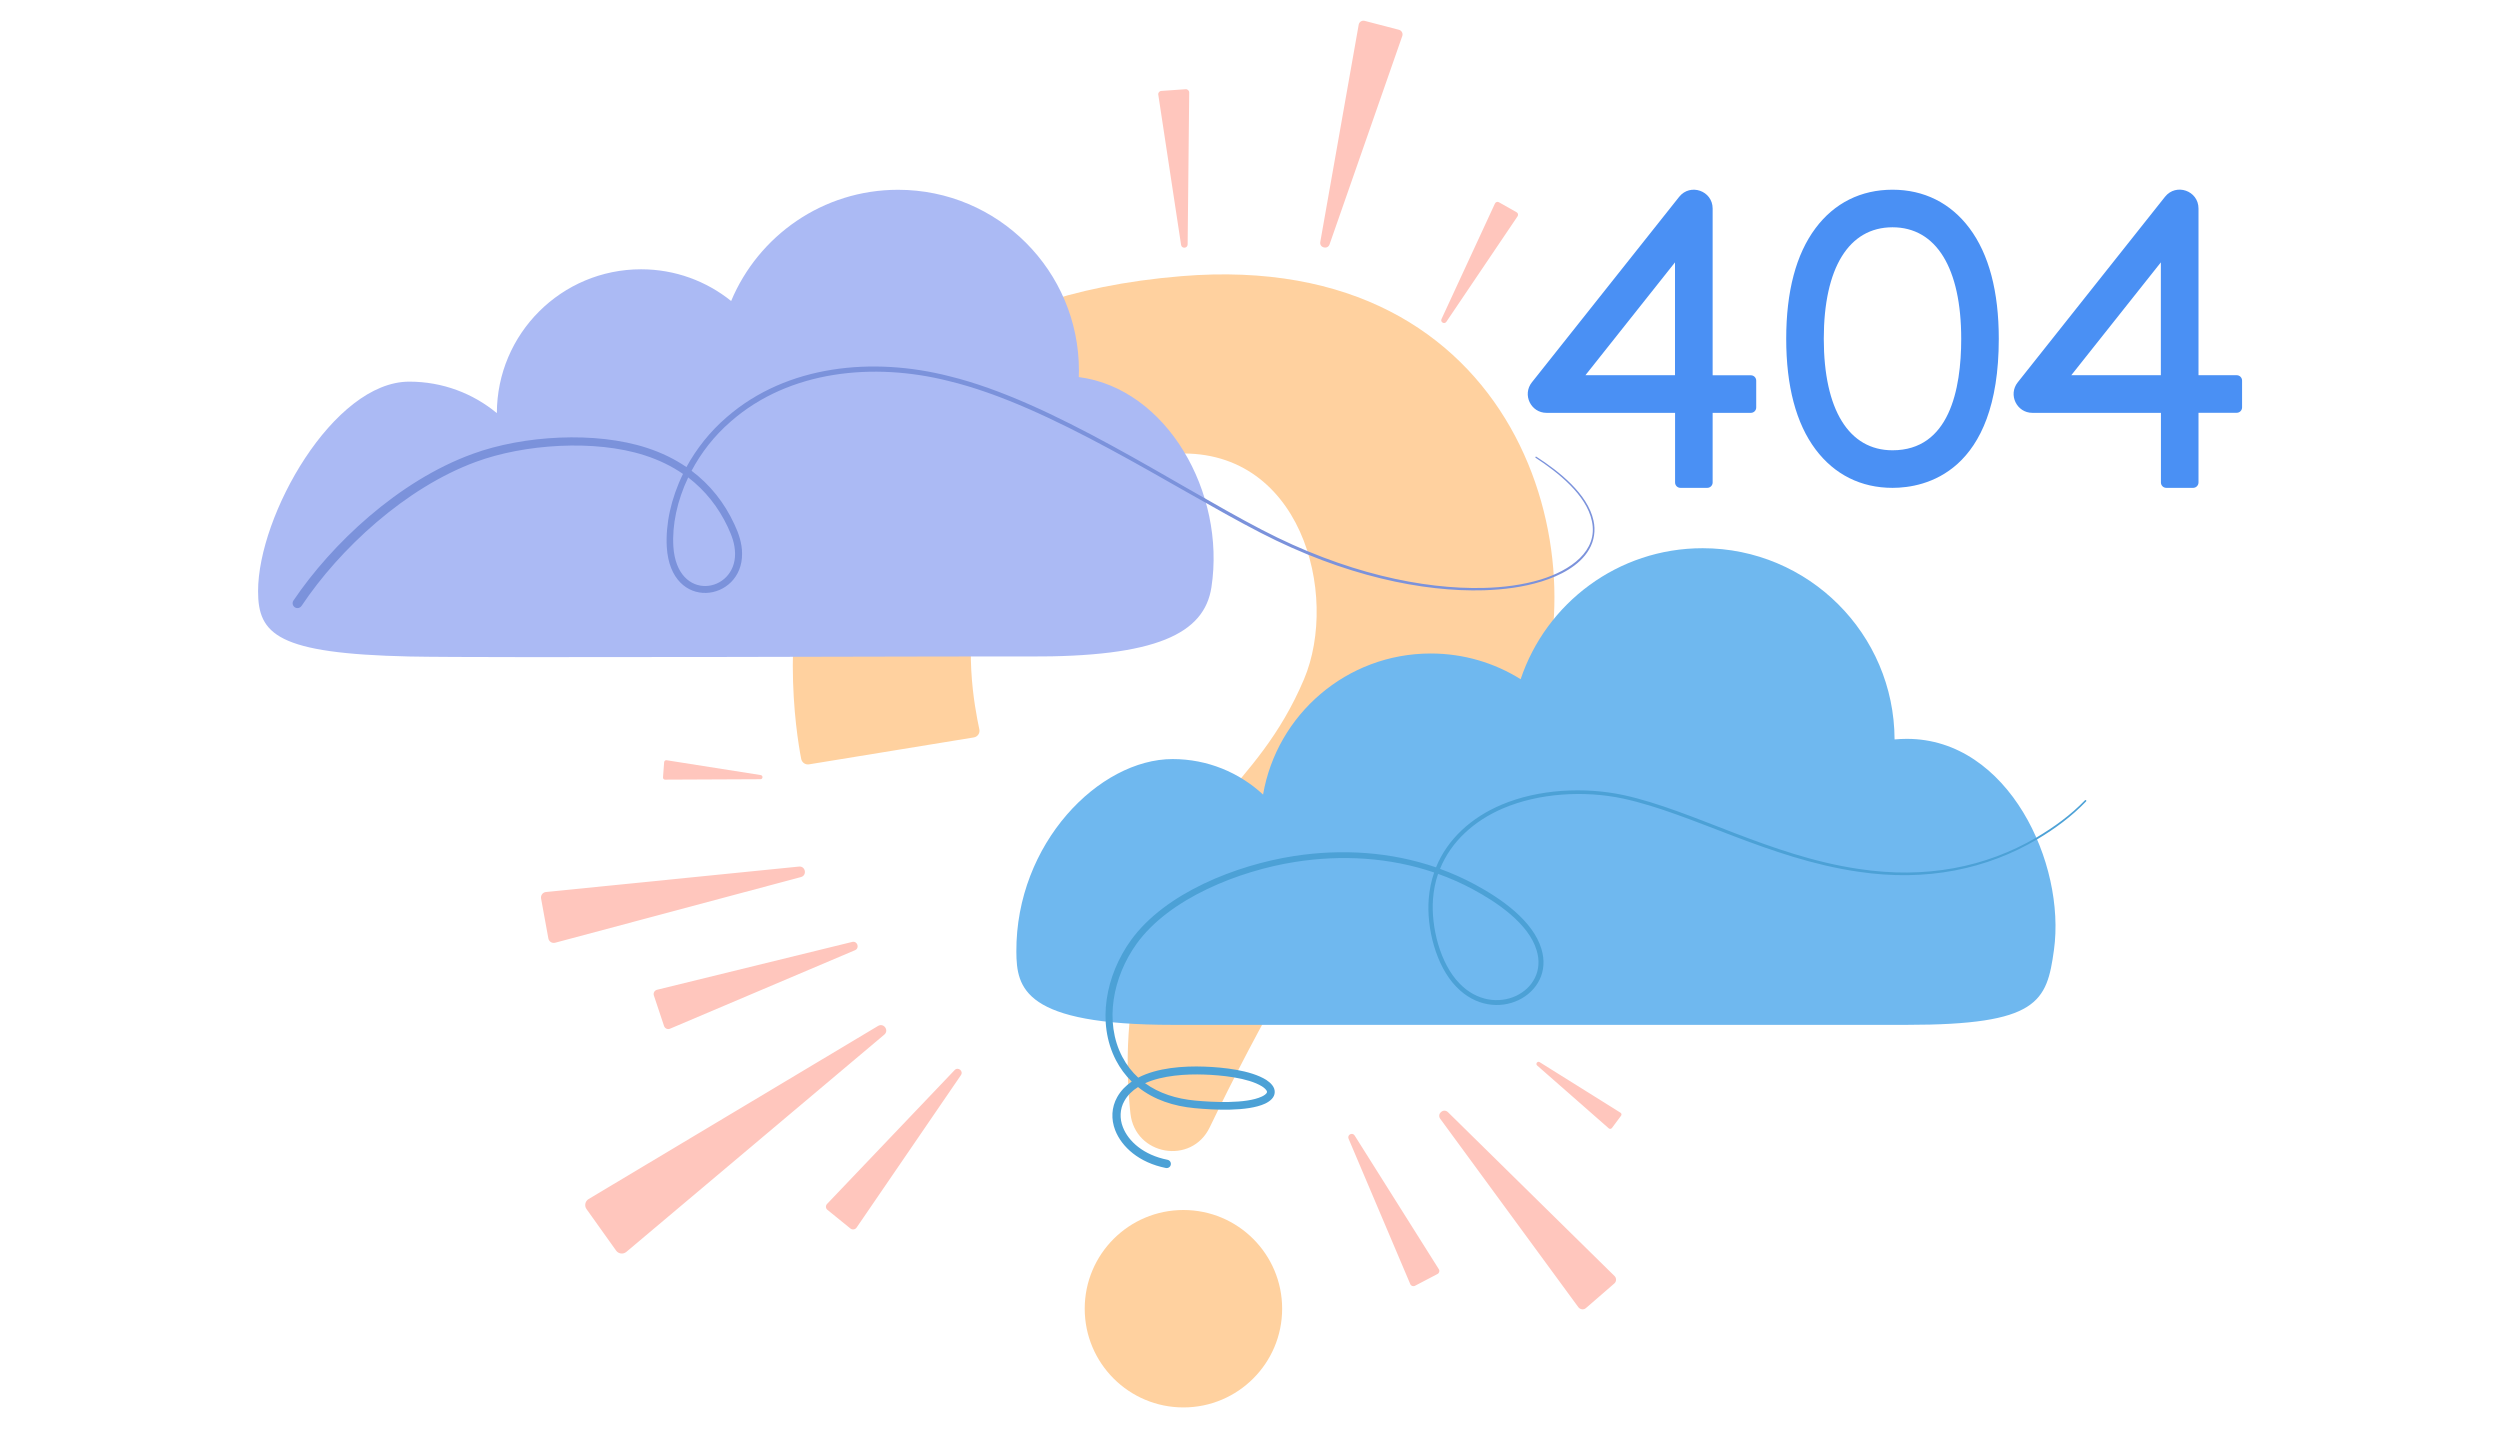 <svg xmlns="http://www.w3.org/2000/svg" enable-background="new 0 0 3500 2000" viewBox="0 0 3500 2000"><path fill="#ffd19f" d="M1132.6,1070.1l230.8-37.7c5.3-0.9,8.8-6,7.7-11.2c-13-61.9-71.4-360.5,269.4-385.7   c181-13.4,235.3,197.2,185,315.7c-66.9,157.7-174.3,184.5-224.2,368.4c-24.6,90.6-26,172.9-18.7,239.3c6.5,58.7,85.4,72.6,111,19.4   c31.6-65.5,72.3-145,117.6-222.2c133.7-227.3,245.8-162.2,331.9-352.7c99-219.2-12.6-656-488.9-616.8   c-630.7,51.8-547.4,599.2-532.5,676C1122.8,1067.6,1127.5,1070.9,1132.6,1070.1z" class="colorffd19f svgShape"/><circle cx="1656.8" cy="1832.2" r="138.2" fill="#ffd19f" class="colorffd19f svgShape"/><path fill="#abbaf4" d="M1510.3,527.9c0.1-3,0.2-6,0.2-9c0-139.8-113.4-253.2-253.2-253.2c-105.3,0-195.5,64.3-233.7,155.7  C989,393.6,945.2,377,897.5,377c-111.4,0-201.7,90.1-201.9,201.4c-33.3-27.6-76-44.1-122.6-44.1c-106.3,0-211.7,187.2-211.7,293.4  c0,60.5,27.1,87.3,211.7,91.4c104.6,2.3,774.4-0.5,867,0c179.1,1,246-32,256-96.9C1716.3,689.9,1633.7,543.9,1510.3,527.9z" class="colorabbaf4 svgShape"/><path fill="#6fb8ef" d="M2669.7,1034.4c-5.8,0-11.6,0.3-17.3,0.8c-0.5-147.9-120.6-267.7-268.7-267.7c-118.6,0-219.1,76.8-254.8,183.4  c-36.5-22.8-79.7-36-125.9-36c-117.7,0-215.4,85.4-234.7,197.5c-33.2-30.8-77.7-49.7-126.6-49.7c-102.8,0-219.5,118.1-218.8,269.6  c0.3,51.5,10.5,102.5,218.8,102.5c83.3,0,935.8,0,1027.8,0c184,0,196-32.2,206-104.6C2892.4,1209,2811.9,1034.4,2669.7,1034.4z" class="color6fb8ef svgShape"/><path fill="#7b92db" d="M2230.9,728.8c-8-37.1-48-68.8-80-89.4c-0.4-0.3-1-0.1-1.3,0.3c-0.3,0.4-0.1,1,0.3,1.2  c31.3,20.4,71.1,52,78.7,88.4c9.3,42.2-30.2,69.3-71.5,82c-25.8,7.8-52.9,11.1-79.8,11.8c-85.4,2.1-194.7-21-310.7-81.4  c-124.6-64.7-293.3-179.7-437.5-215c-106.7-27.3-227.1-16-311.3,57c-24,20.5-42.9,44.8-56.8,70.2c-16.2-11.1-34.6-20.1-55.1-26.8  c-72.2-23.7-173.6-17.5-243.8,8.2c-104.4,37.7-198,126.5-251.3,205.5l0,0c-2.1,3.1-1.2,7.3,1.9,9.4c3.1,2.1,7.3,1.2,9.4-1.9l0.2-0.2  c53-79.4,145.1-165.2,244-201.5c67.3-24.9,166.5-31.7,236.3-9.1c19.9,6.4,37.8,15.1,53.6,26c-16.9,34.5-24.5,70.6-22.7,102.3  c5.5,91.9,106.3,76.5,105.4,9.2c0-14.6-4.9-28.7-10.8-41.1c-13.9-30.1-33.9-55.3-59.9-74.8c13.3-25.1,31.7-49,55-69.1  c82-71.8,200.3-82.9,304.5-56.7c143,34.3,312,148.1,437,212.5c117.3,60.5,227.3,83.1,312.8,80.6c27.2-0.9,54.4-4.2,80.6-12.3  c25.5-7.9,53.4-21.9,66.7-45C2231.9,757,2234,742.3,2230.9,728.8z M1019,738c5.7,12.5,9.8,22.9,10.1,36.8  c0.9,55.5-81.4,69.4-86.4-9.8c-1.8-29.9,5.2-63.9,20.8-96.6C987.2,686.6,1005.8,709.9,1019,738z" class="color7b92db svgShape"/><path fill="#4ca1d6" d="M2920.5,1120.3c-0.4-0.4-1.1-0.4-1.5,0l-0.1,0.1c-19.8,20.6-43.3,37.6-68,52.2c-71,41.4-154.4,58.3-248.9,43.9  c-124.7-18.5-231.1-81.9-328.7-103.3c-55.1-11.9-119.6-8.4-171.1,13.4c-42.4,17.9-75.7,48.1-91.8,87.7  c-63-21.7-131.6-26.3-199.1-15.8c-80.5,12.6-180,51.5-227.9,117.7c-35.5,49.2-48.2,115.8-21.1,168.1c5.7,11,13.2,21.2,22.1,29.9  c-8.3,5.7-15.3,12.8-20.3,21.7c-8.1,14.4-8.8,31-2.8,46.5c9.1,23.3,33.3,45.3,70.9,52.8l0,0c3.2,0.6,6.3-1.4,6.9-4.6  c0.6-3.2-1.4-6.3-4.6-6.9l0,0c-33.8-6.7-54.8-26-62.4-45.5c-4.8-12-4.4-25.7,2-36.8c4.5-8.1,11.1-14.5,19.1-19.5  c22.5,18,50.3,26.8,79,29.5c26.9,2.6,74.3,5.1,98.9-6.3c6.9-3.3,13.4-8.5,13.5-16.1c0.2-7.4-5.7-13-11.8-17.1  c-21.9-13.7-60.6-17.7-86.4-18.6c-29.8-1.1-66.1,1.5-92.9,15.4c-8.8-8-16.3-17.7-22.3-29.1c-25.8-49.3-12.9-112.2,19.8-158  c46.1-64.2,143.8-102.4,221.6-114.8c65.5-10.4,132.8-6.5,195.2,14.7c-4,11.6-6.6,24-7.6,37c-3.2,40.6,10,93.6,38.5,122.9  c53.9,56.3,139.3,11.3,119.2-53.1c-11.8-39.4-56.4-70.3-92.8-89.9c-15.9-8.6-32.3-15.9-49.1-22c15.6-38.4,47.8-67.4,88.3-84.7  c50.1-21.4,113.5-25.3,168-13.7c97.4,21.1,203.7,84.2,329.2,102.4c96.1,14.4,180.2-3.8,250.8-45.5c24.8-14.8,48.2-32,68.3-53  C2921,1121.4,2921,1120.7,2920.5,1120.3z M1686,1504.4c23.2,0.8,61.2,4.3,80.9,16.6c2.4,1.5,6.9,5,6.9,7.7c0,2.6-4.8,5.4-7.3,6.5  c-22.2,10.4-68.8,7.9-93.3,5.6c-26.2-2.4-50.5-10.1-70.1-24.3C1627.8,1505.4,1660.7,1503.5,1686,1504.4z M2061.6,1244.8  c34.4,18.4,78.4,48.2,89.6,85.4c18.1,57.7-58.8,97.5-107.9,46.6c-27.1-27.7-40-78.9-37.1-117.9c0.9-12.5,3.3-24.4,7.1-35.5  C2029.8,1229.3,2046,1236.4,2061.6,1244.8z" class="color4ca1d6 svgShape"/><path fill="#4a90f4" d="M2649.5 683c-44.1 0-81.3-18.6-107.7-53.8-27.3-36.4-41.1-88.6-41.1-154.9s13.8-118.5 41.1-154.9c26.3-35.2 63.6-53.8 107.7-53.8 44.1 0 81.3 18.6 107.7 53.8 27.3 36.4 41.1 88.6 41.1 154.9C2798.3 662.6 2694.3 683 2649.5 683zM2649.5 318.2c-61.1 0-96.2 56.9-96.2 156.1s35.1 156.1 96.2 156.1c79.5 0 96.2-84.9 96.2-156.1C2745.7 375.1 2710.6 318.2 2649.5 318.2zM2390.2 683h-37.6c-4.2 0-7.5-3.4-7.5-7.5v-97.5h-179.9c-22 0-34.3-25.4-20.6-42.7l206.2-259.7c15.5-19.5 46.9-8.6 46.9 16.4v233.4h53.5c4.2 0 7.5 3.4 7.5 7.5v37.6c0 4.2-3.4 7.5-7.5 7.5h-53.5v97.5C2397.7 679.6 2394.3 683 2390.2 683zM2219.6 525.3h125.4v-158L2219.6 525.3zM3070.4 683h-37.6c-4.2 0-7.5-3.4-7.5-7.5v-97.5h-179.9c-22 0-34.3-25.4-20.6-42.7L3031 275.5c15.5-19.5 46.9-8.6 46.9 16.4v233.4h53.5c4.2 0 7.5 3.4 7.5 7.5v37.6c0 4.2-3.4 7.5-7.5 7.5h-53.5v97.5C3077.9 679.6 3074.5 683 3070.4 683zM2899.8 525.3h125.4v-158L2899.8 525.3z" class="color4a90f4 svgShape"/><path fill="#ffc6bd" d="M1190.7 1720l-32.3-26.2c-2.6-2.1-2.8-5.9-.5-8.3l178.6-187.4c4.8-5 12.7 1.4 8.8 7.1l-146.2 213.6C1197.1 1721.5 1193.3 1722 1190.7 1720zM862.6 1750.9l-41.5-58.2c-3.3-4.6-1.9-11.1 2.9-14l405.3-242.4c7.9-4.7 15.8 6.2 8.7 12.2l-361.2 304.2C872.4 1756.3 865.9 1755.5 862.6 1750.9zM929.7 1436.5l-14.3-42.9c-1.1-3.4.9-7 4.4-7.9l273.3-67c7.3-1.8 10.8 8.7 3.9 11.6l-259 109.9C934.7 1441.6 930.9 1439.9 929.7 1436.5zM1981 1800.1l31.5-16.5c2.5-1.3 3.4-4.5 1.8-6.8l-117.8-187.1c-3.2-5-10.8-1-8.5 4.5l86.4 203.6C1975.4 1800.3 1978.5 1801.4 1981 1800.1zM2220.3 1831.3l39.7-34.4c3.2-2.7 3.3-7.6.3-10.5l-233.1-229.3c-6.3-6.2-16 2.2-10.8 9.3l193.3 263.7C2212.4 1833.5 2217.2 1834.1 2220.3 1831.3zM1625.8 127.3l34.1-2.4c2.7-.2 5 2 5 4.7l-2.2 212.6c-.1 5.7-8.4 6.3-9.2.6l-31.9-210.2C1621.1 130 1623.1 127.5 1625.8 127.3zM1910.5 29.2l48 12.5c3.8 1 6 5 4.7 8.7l-101.8 291.7c-2.7 7.8-14.5 4.8-13-3.4l53.8-304.3C1902.9 30.7 1906.7 28.2 1910.5 29.2zM2098.4 283.1l24.9 14.1c2 1.1 2.6 3.7 1.3 5.6l-99.7 147.7c-2.7 4-8.8.5-6.8-3.8l74.8-161.7C2093.9 282.8 2096.4 282 2098.4 283.1zM767.7 1313.8l-10.2-55.9c-.8-4.4 2.3-8.6 6.8-9.1l354.3-35.6c9.2-.9 11.6 12.4 2.7 14.7l-344 91.9C772.9 1321 768.5 1318.2 767.7 1313.8zM2256.7 1579.2l12.8-17.2c1-1.4.7-3.3-.8-4.2l-113.2-70.8c-3-1.9-6.2 2.3-3.5 4.7l100.4 88.1C2253.7 1580.8 2255.6 1580.6 2256.7 1579.2zM929.8 1067l-1.6 21.4c-.1 1.7 1.2 3.1 2.9 3.1l133.5-.6c3.6 0 4-5.2.4-5.8l-131.9-20.8C931.5 1064.1 929.9 1065.4 929.8 1067z" class="colorffc6bd svgShape"/></svg>